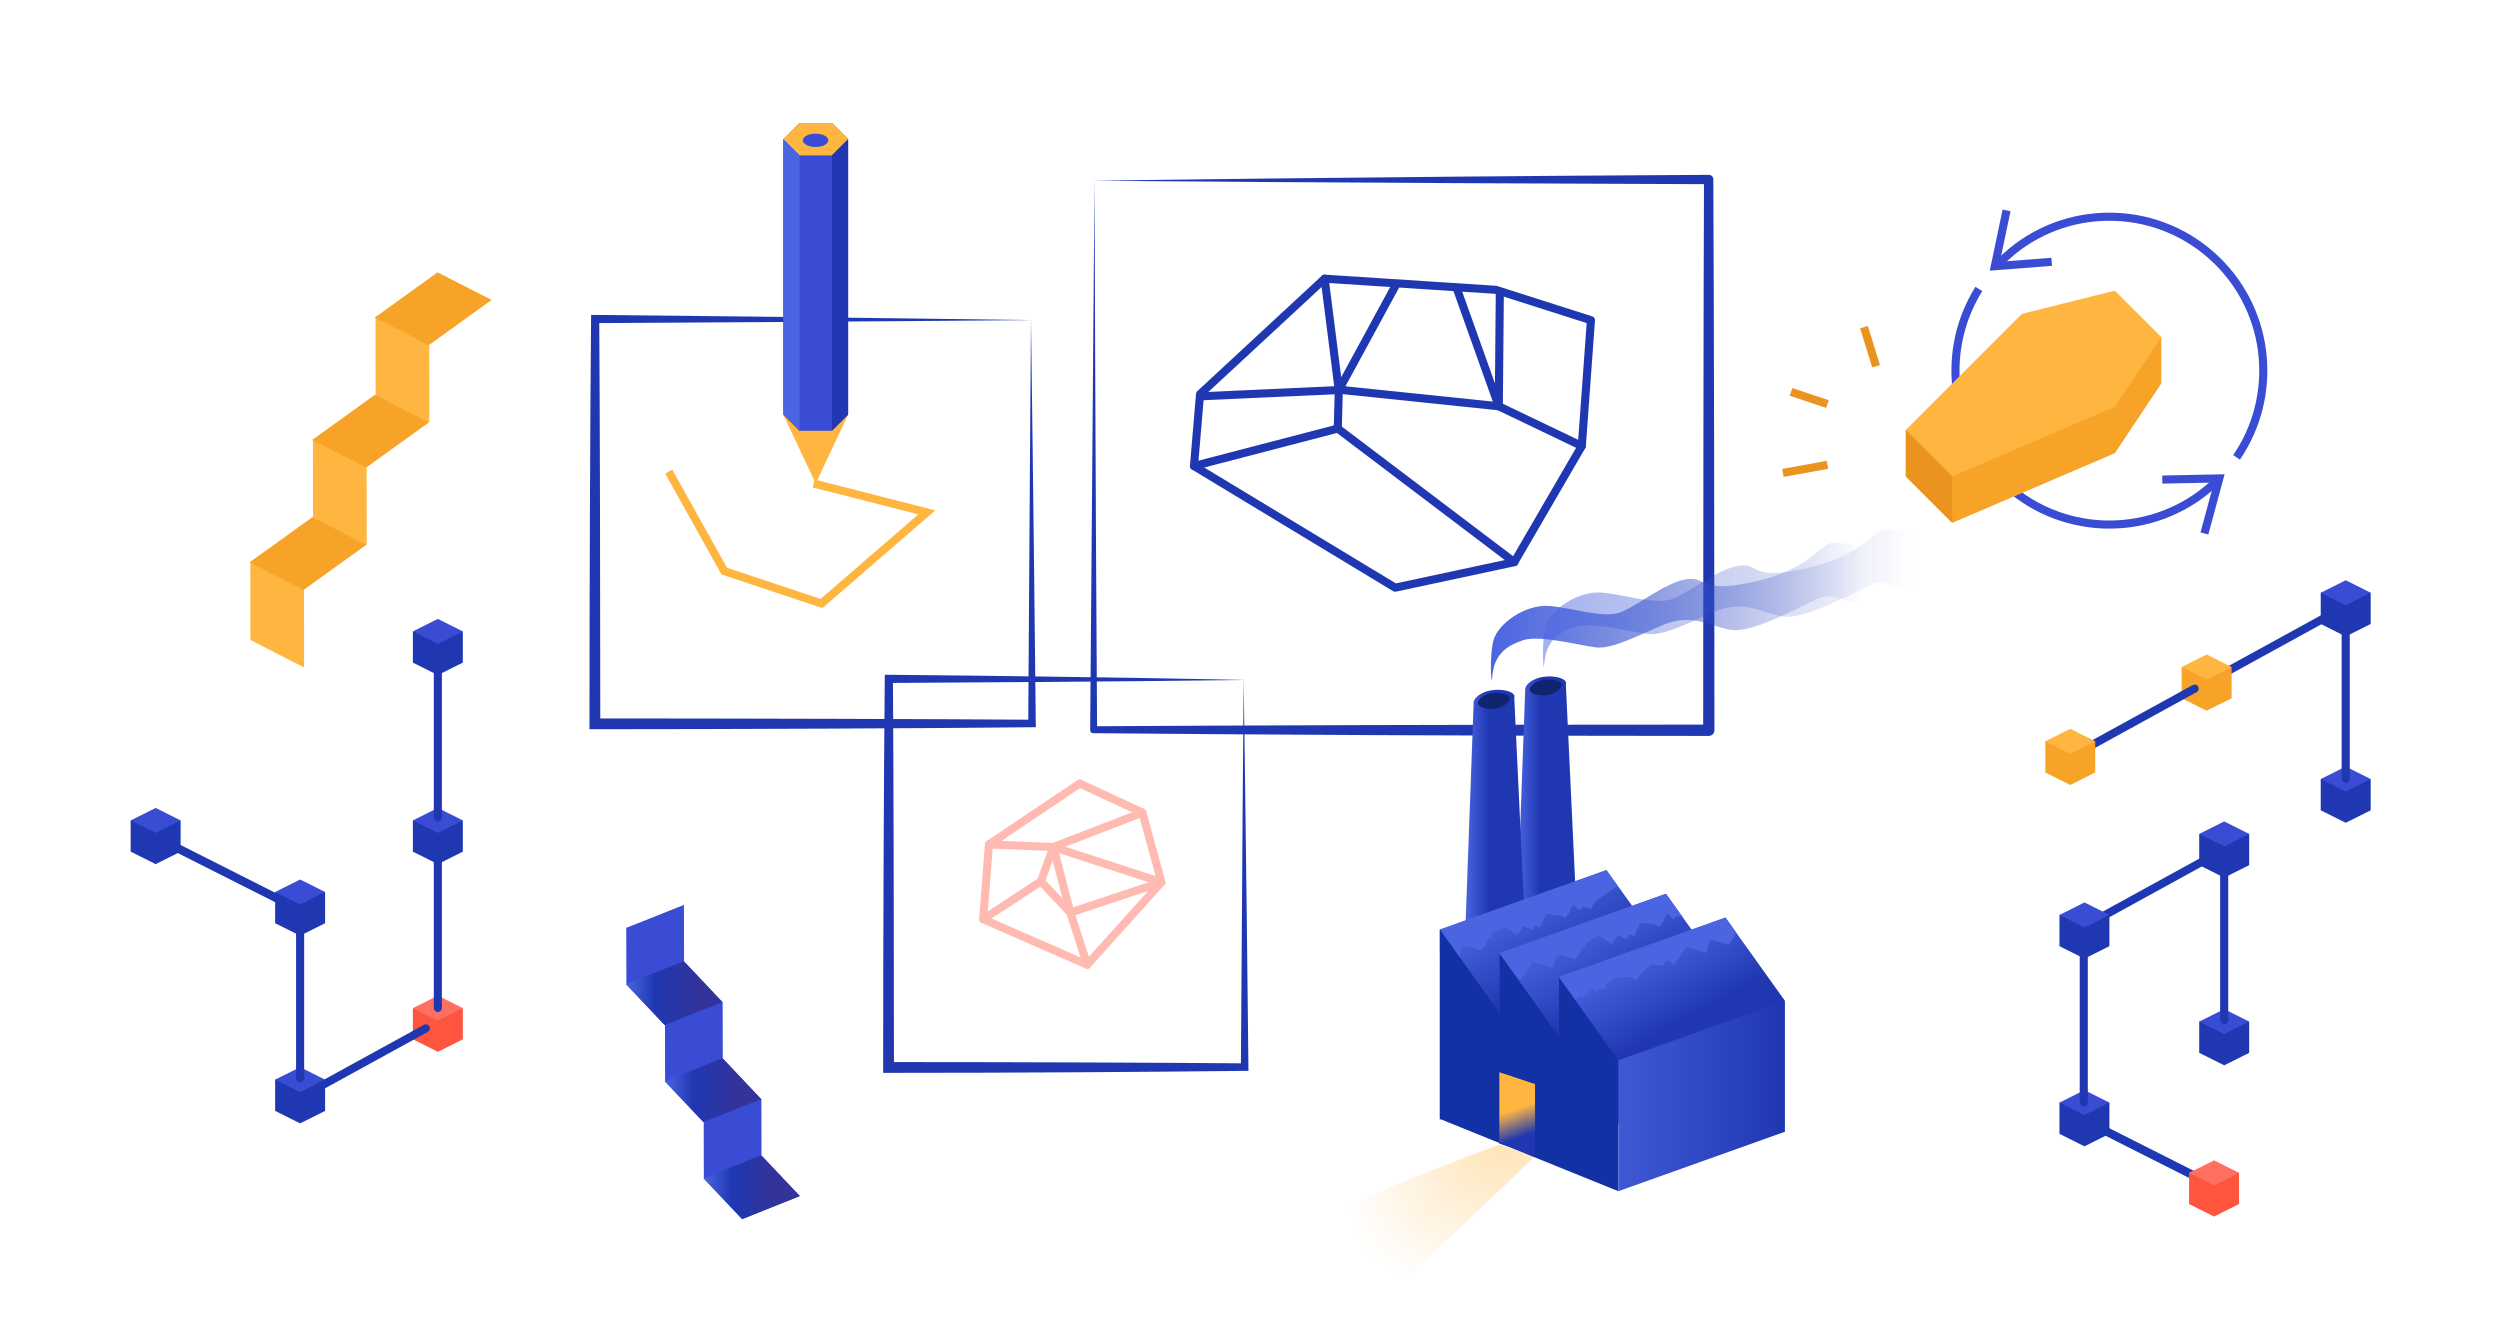 <?xml version="1.0" encoding="utf-8"?>
<!-- Generator: Adobe Illustrator 16.0.0, SVG Export Plug-In . SVG Version: 6.00 Build 0)  -->
<!DOCTYPE svg PUBLIC "-//W3C//DTD SVG 1.1//EN" "http://www.w3.org/Graphics/SVG/1.1/DTD/svg11.dtd">
<svg version="1.1" id="Layer_1" xmlns="http://www.w3.org/2000/svg" xmlns:xlink="http://www.w3.org/1999/xlink" x="0px" y="0px"
	 width="617.182px" height="325.83px" viewBox="0 0 617.182 325.83" enable-background="new 0 0 617.182 325.83"
	 xml:space="preserve">
<g>
	<polygon fill="#FFB640" points="105.819,85.198 105.969,85.274 105.99,104.344 105.839,104.267 90.363,115.414 90.512,115.49 
		90.533,134.563 90.382,134.485 74.906,145.631 75.057,145.708 75.076,164.78 61.815,157.997 61.796,138.925 61.645,138.848 
		77.12,127.702 77.271,127.778 77.252,108.708 77.101,108.631 92.577,97.484 92.727,97.561 92.707,78.491 92.557,78.415 
		108.031,67.268 121.295,74.051 	"/>
	<polygon fill="#F7A328" points="105.819,85.198 92.557,78.415 108.031,67.268 121.295,74.051 	"/>
	<polygon fill="#F7A328" points="74.906,145.631 61.645,138.848 77.12,127.702 90.382,134.485 	"/>
	<polygon fill="#F7A328" points="90.363,115.414 77.101,108.631 92.577,97.484 105.839,104.267 	"/>
</g>
<g>
	<polygon fill="#394CD3" points="187.921,285.196 187.998,285.167 187.966,271.297 187.89,271.325 178.363,261.241 178.438,261.212 
		178.404,247.343 178.329,247.371 168.804,237.288 168.88,237.259 168.845,223.388 154.604,229.069 154.635,242.942 154.56,242.972 
		164.086,253.056 164.163,253.024 164.195,266.897 164.121,266.927 173.648,277.011 173.724,276.979 173.756,290.851 173.68,290.88 
		183.206,300.962 197.448,295.278 	"/>
	
		<linearGradient id="SVGID_1_" gradientUnits="userSpaceOnUse" x1="-328.72" y1="1112.851" x2="-304.952" y2="1112.851" gradientTransform="matrix(1 0 0 -1 502.4 1405.93)">
		<stop  offset="0" style="stop-color:#4B65E2"/>
		<stop  offset="0.296" style="stop-color:#1F38B2"/>
		<stop  offset="0.758" style="stop-color:#333399"/>
	</linearGradient>
	<polygon fill="url(#SVGID_1_)" points="187.921,285.196 173.68,290.88 183.206,300.962 197.448,295.278 	"/>
	
		<linearGradient id="SVGID_2_" gradientUnits="userSpaceOnUse" x1="-1352.639" y1="645.787" x2="-1328.87" y2="645.787" gradientTransform="matrix(1 0 0 -1 1507.199 890.959)">
		<stop  offset="0" style="stop-color:#4B65E2"/>
		<stop  offset="0.296" style="stop-color:#1F38B2"/>
		<stop  offset="0.758" style="stop-color:#333399"/>
	</linearGradient>
	<polygon fill="url(#SVGID_2_)" points="168.804,237.288 154.56,242.972 164.086,253.056 178.329,247.371 	"/>
	
		<linearGradient id="SVGID_3_" gradientUnits="userSpaceOnUse" x1="-338.279" y1="1136.804" x2="-314.51" y2="1136.804" gradientTransform="matrix(1 0 0 -1 502.4 1405.93)">
		<stop  offset="0" style="stop-color:#4B65E2"/>
		<stop  offset="0.296" style="stop-color:#1F38B2"/>
		<stop  offset="0.758" style="stop-color:#333399"/>
	</linearGradient>
	<polygon fill="url(#SVGID_3_)" points="178.363,261.241 164.121,266.927 173.648,277.011 187.89,271.325 	"/>
</g>
<g>
	<g>
		<polygon fill="#1F38B2" points="542.924,205.874 542.924,213.583 549.091,216.666 555.258,213.583 555.258,205.874 		"/>
		<polygon fill="#394CD3" points="542.924,205.874 549.091,202.79 555.258,205.874 549.091,208.957 		"/>
	</g>
	<g>
		<polygon fill="#1F38B2" points="542.924,252.207 542.924,259.916 549.091,263 555.258,259.916 555.258,252.207 		"/>
		<polygon fill="#394CD3" points="542.924,252.207 549.091,249.123 555.258,252.207 549.091,255.291 		"/>
	</g>
	
		<line fill="none" stroke="#1F38B2" stroke-width="2" stroke-miterlimit="10" x1="516.424" y1="227.666" x2="545.799" y2="211.541"/>
	
		<line fill="none" stroke="#1F38B2" stroke-width="2.086" stroke-linecap="round" stroke-linejoin="round" stroke-miterlimit="10" x1="548.424" y1="293.666" x2="516.465" y2="277.541"/>
	<g>
		<polygon fill="#1F38B2" points="508.424,225.874 508.424,233.582 514.591,236.666 520.758,233.582 520.758,225.874 		"/>
		<polygon fill="#394CD3" points="508.424,225.874 514.591,222.79 520.758,225.874 514.591,228.957 		"/>
	</g>
	<g>
		<polygon fill="#1F38B2" points="508.424,272.207 508.424,279.916 514.591,283 520.758,279.916 520.758,272.207 		"/>
		<polygon fill="#394CD3" points="508.424,272.207 514.591,269.123 520.758,272.207 514.591,275.291 		"/>
	</g>
	
		<line fill="none" stroke="#1F38B2" stroke-width="2" stroke-linecap="round" stroke-linejoin="round" stroke-miterlimit="10" x1="514.424" y1="233.416" x2="514.424" y2="272.166"/>
	
		<line fill="none" stroke="#1F38B2" stroke-width="2" stroke-linecap="round" stroke-linejoin="round" stroke-miterlimit="10" x1="549.09" y1="213.083" x2="549.09" y2="251.832"/>
	<g>
		<polygon fill="#FF553E" points="540.424,289.541 540.424,297.25 546.591,300.333 552.758,297.25 552.758,289.541 		"/>
		<polygon fill="#FF7061" points="540.424,289.541 546.591,286.457 552.758,289.541 546.591,292.624 		"/>
	</g>
</g>
<g>
	
		<line fill="none" stroke="#1F38B2" stroke-width="2" stroke-linecap="round" stroke-linejoin="round" stroke-miterlimit="10" x1="546.089" y1="167.79" x2="575.464" y2="151.666"/>
	<g>
		<polygon fill="#1F38B2" points="572.923,192.331 572.923,200.04 579.09,203.122 585.257,200.04 585.257,192.331 		"/>
		<polygon fill="#394CD3" points="572.923,192.331 579.09,189.247 585.257,192.331 579.09,195.413 		"/>
	</g>
	<g>
		<polygon fill="#1F38B2" points="572.923,146.332 572.923,154.04 579.09,157.123 585.257,154.04 585.257,146.332 		"/>
		<polygon fill="#394CD3" points="572.923,146.332 579.09,143.248 585.257,146.332 579.09,149.414 		"/>
	</g>
	<g>
		<polygon fill="#F7A328" points="538.589,164.665 538.589,172.374 544.756,175.458 550.923,172.374 550.923,164.665 		"/>
		<polygon fill="#FFB640" points="538.589,164.665 544.756,161.581 550.923,164.665 544.756,167.749 		"/>
	</g>
	
		<line fill="none" stroke="#1F38B2" stroke-width="2" stroke-linecap="round" stroke-linejoin="round" stroke-miterlimit="10" x1="512.423" y1="186.124" x2="541.798" y2="169.999"/>
	<g>
		<polygon fill="#F7A328" points="504.923,182.999 504.923,190.708 511.09,193.79 517.257,190.708 517.257,182.999 		"/>
		<polygon fill="#FFB640" points="504.923,182.999 511.09,179.915 517.257,182.999 511.09,186.081 		"/>
	</g>
	
		<line fill="none" stroke="#1F38B2" stroke-width="2" stroke-linecap="round" stroke-linejoin="round" stroke-miterlimit="10" x1="579.089" y1="153.54" x2="579.089" y2="192.29"/>
</g>
<g>
	<g>
		<polygon fill="#1F38B2" points="32.259,202.54 32.259,210.248 38.426,213.331 44.593,210.248 44.593,202.54 		"/>
		<polygon fill="#394CD3" points="32.259,202.54 38.426,199.456 44.593,202.54 38.426,205.622 		"/>
	</g>
	
		<line fill="none" stroke="#1F38B2" stroke-width="2.086" stroke-miterlimit="10" x1="73.425" y1="224.331" x2="41.466" y2="208.206"/>
	<g>
		<polygon fill="#1F38B2" points="67.925,220.206 67.925,227.915 74.092,230.998 80.259,227.915 80.259,220.206 		"/>
		<polygon fill="#394CD3" points="67.925,220.206 74.092,217.122 80.259,220.206 74.092,223.289 		"/>
	</g>
	<g>
		<polygon fill="#1F38B2" points="67.925,266.539 67.925,274.248 74.092,277.332 80.259,274.248 80.259,266.539 		"/>
		<polygon fill="#394CD3" points="67.925,266.539 74.092,263.455 80.259,266.539 74.092,269.623 		"/>
	</g>
	
		<line fill="none" stroke="#1F38B2" stroke-width="2" stroke-linecap="round" stroke-linejoin="round" stroke-miterlimit="10" x1="74.091" y1="227.415" x2="74.091" y2="266.164"/>
	<g>
		<polygon fill="#1F38B2" points="101.926,202.54 101.926,210.248 108.093,213.331 114.26,210.248 114.26,202.54 		"/>
		<polygon fill="#394CD3" points="101.926,202.54 108.093,199.456 114.26,202.54 108.093,205.622 		"/>
	</g>
	<g>
		<polygon fill="#1F38B2" points="101.926,155.873 101.926,163.581 108.093,166.664 114.26,163.581 114.26,155.873 		"/>
		<polygon fill="#394CD3" points="101.926,155.873 108.093,152.789 114.26,155.873 108.093,158.955 		"/>
	</g>
	<g>
		<polygon fill="#FF553E" points="101.926,248.873 101.926,256.582 108.093,259.665 114.26,256.582 114.26,248.873 		"/>
		<polygon fill="#FF7061" points="101.926,248.873 108.093,245.789 114.26,248.873 108.093,251.956 		"/>
	</g>
	
		<line fill="none" stroke="#1F38B2" stroke-width="2" stroke-linecap="round" stroke-linejoin="round" stroke-miterlimit="10" x1="75.759" y1="269.998" x2="105.134" y2="253.873"/>
	
		<line fill="none" stroke="#1F38B2" stroke-width="2" stroke-linecap="round" stroke-linejoin="round" stroke-miterlimit="10" x1="108.092" y1="210.081" x2="108.092" y2="248.831"/>
	
		<line fill="none" stroke="#1F38B2" stroke-width="2" stroke-linecap="round" stroke-linejoin="round" stroke-miterlimit="10" x1="108.092" y1="163.081" x2="108.092" y2="201.831"/>
</g>
<g>
	<g>
		<g>
			<path fill="#1F38B2" d="M270.208,44.276c0,0,0.229,75.225,0.635,136c-0.14-0.141-0.563-0.563-0.982-0.983
				c36.732-0.22,89.931-0.407,148.507-0.407c1.227,0,2.439,0,3.492,0c-0.551,0.555-0.971,0.975-1.391,1.395
				c0.004-37.293,0.084-112.45,0.201-136c0.539,0.539,0.857,0.864,1.188,1.188c-92.771-0.303-151.999-0.844-151.999-0.844
				s62.938-0.971,151.999-1.463c0.613-0.003,1.111,0.49,1.115,1.104v0.014c0.164,29.487,0.271,101.975,0.279,136
				c0,0.771-0.625,1.396-1.396,1.396l0,0c-0.564,0-1.156,0-1.746,0c-57.875,0-110.807-0.314-150.253-0.673h-0.013
				c-0.396-0.002-0.714-0.325-0.71-0.724C269.628,120.716,270.208,44.276,270.208,44.276z"/>
		</g>
	</g>
</g>
<g>
	<g>
		<g>
			<path fill="#1F38B2" d="M307.359,167.86c0,0-32.692,0.449-88,0.744c0.156-0.156,0.618-0.617,1.078-1.078
				c0.146,18.563,0.255,63.013,0.255,93.636c0,0.829,0,1.657,0,2.364c-0.535-0.535-0.936-0.934-1.333-1.332
				c34.129,0.006,65.899,0.146,88,0.318c-0.447,0.441-0.729,0.729-1.016,1.014c0.293-49.85,0.684-96,0.684-96s0.688,47.326,1.176,96
				l0.012,0.832l-0.854,0.011c-24.263,0.272-55.059,0.485-88,0.491h-1.333v-1.334c0-0.379,0-0.78,0-1.182
				c0-29.152,0.164-72.455,0.396-94.818l0.009-0.951l0.937,0.009C272.54,167.076,307.359,167.86,307.359,167.86z"/>
		</g>
	</g>
</g>
<g>
	<g>
		<g>
			<path fill="#1F38B2" d="M254.859,79.026c0,0-52.692,0.449-108,0.745c0.156-0.157,0.618-0.617,1.078-1.078
				c0.146,18.563,0.255,67.011,0.255,97.635c0,0.829,0,1.657,0,2.364c-0.535-0.535-0.936-0.934-1.333-1.332
				c34.129,0.006,85.899,0.146,108,0.318c-0.443,0.441-0.729,0.729-1.016,1.014c0.293-49.849,0.683-100,0.683-100
				s0.688,51.325,1.181,100l0.008,0.832l-0.854,0.011c-24.264,0.272-75.06,0.485-108,0.491h-1.333v-1.334c0-0.379,0-0.78,0-1.182
				c0-29.155,0.164-76.457,0.396-98.82l0.009-0.952l0.937,0.009C200.04,78.243,254.859,79.026,254.859,79.026z"/>
		</g>
	</g>
</g>
<polygon fill="#394CD3" points="209.376,102.359 201.376,114.359 193.376,102.359 193.376,34.36 197.376,30.36 205.376,30.36 
	209.376,34.36 "/>
<path fill="#FFB640" d="M205.362,30.368h-8l-4,4l4,4h8l4-4L205.362,30.368z M201.342,36.285c-1.733,0-3.146-0.734-3.146-1.643
	s1.411-1.646,3.146-1.646c1.739,0,3.146,0.735,3.146,1.646S203.081,36.285,201.342,36.285z"/>
<polygon fill="#FFB640" points="193.376,102.359 197.376,106.359 205.376,106.359 209.376,102.359 201.376,119.359 "/>
<polygon fill="#1F38B2" points="205.376,38.359 209.376,34.359 209.376,102.359 205.376,106.359 "/>
<polygon fill="#4B65E2" points="197.376,38.359 193.376,34.359 193.376,102.359 197.376,106.359 "/>
<g>
	
		<polygon fill="none" stroke="#1F38B2" stroke-width="2" stroke-linecap="round" stroke-linejoin="round" stroke-miterlimit="10" points="
		296.262,97.299 294.762,115.049 344.424,145.083 373.834,138.783 390.502,110.116 392.762,79.049 369.262,71.549 327.012,68.799 	
		"/>
	
		<polyline fill="none" stroke="#1F38B2" stroke-width="2" stroke-linecap="round" stroke-linejoin="round" stroke-miterlimit="10" points="
		297.262,97.799 330.512,96.299 330.262,105.799 373.834,138.783 	"/>
	
		<polyline fill="none" stroke="#1F38B2" stroke-width="2" stroke-linecap="round" stroke-linejoin="round" stroke-miterlimit="10" points="
		331.512,96.299 370.012,100.299 390.502,110.116 	"/>
	
		<polyline fill="none" stroke="#1F38B2" stroke-width="2" stroke-linecap="round" stroke-linejoin="round" stroke-miterlimit="10" points="
		370.262,72.549 370.012,100.299 359.762,71.549 	"/>
	
		<polyline fill="none" stroke="#1F38B2" stroke-width="2" stroke-linecap="round" stroke-linejoin="round" stroke-miterlimit="10" points="
		344.512,70.549 330.512,96.299 327.012,68.799 	"/>
	
		<line fill="none" stroke="#1F38B2" stroke-width="2" stroke-linecap="round" stroke-linejoin="round" stroke-miterlimit="10" x1="294.762" y1="115.049" x2="330.262" y2="105.799"/>
</g>
<g opacity="0.4">
	
		<polygon fill="none" stroke="#FF553E" stroke-width="2" stroke-linecap="round" stroke-linejoin="round" stroke-miterlimit="10" points="
		244.145,208.47 266.552,193.412 282.034,200.623 286.719,217.802 268.385,238.162 242.719,226.922 	"/>
	
		<line fill="none" stroke="#FF553E" stroke-width="2" stroke-linecap="round" stroke-linejoin="round" stroke-miterlimit="10" x1="264.242" y1="225.294" x2="268.385" y2="238.162"/>
	
		<line fill="none" stroke="#FF553E" stroke-width="2" stroke-linecap="round" stroke-linejoin="round" stroke-miterlimit="10" x1="242.719" y1="226.922" x2="256.978" y2="217.59"/>
	
		<polyline fill="none" stroke="#FF553E" stroke-width="2" stroke-linecap="round" stroke-linejoin="round" stroke-miterlimit="10" points="
		244.145,208.47 260.034,209.106 264.242,225.294 	"/>
	
		<polyline fill="none" stroke="#FF553E" stroke-width="2" stroke-linecap="round" stroke-linejoin="round" stroke-miterlimit="10" points="
		260.034,209.106 286.719,217.802 264.242,225.294 256.978,217.59 260.034,209.106 282.034,200.623 	"/>
</g>
<polyline fill="none" stroke="#FFB640" stroke-width="2" stroke-miterlimit="10" points="165.091,116.415 178.801,140.994 
	202.801,148.994 228.801,126.494 200.876,119.359 "/>
<g>
	<path fill="none" stroke="#394CD3" stroke-width="2" stroke-miterlimit="10" d="M547.883,118.108
		c-0.332,0.337-0.668,0.667-1.01,0.99c-0.544,0.515-1.103,1.011-1.669,1.489c-0.18,0.15-0.354,0.301-0.538,0.445
		c-14.804,12.021-36.59,11.27-50.523-2.4c-12.979-12.731-14.894-32.491-5.615-47.289"/>
	<path fill="none" stroke="#394CD3" stroke-width="2" stroke-miterlimit="10" d="M493.618,64.894
		c0.472-0.479,0.947-0.942,1.438-1.392c0.579-0.532,1.173-1.045,1.772-1.534c14.805-12.021,36.591-11.267,50.525,2.4
		c13.353,13.096,14.991,33.621,4.795,48.538"/>
	<polyline fill="none" stroke="#394CD3" stroke-width="2" stroke-miterlimit="10" points="495.365,51.943 492.473,65.717 
		506.504,64.637 	"/>
	<polyline fill="none" stroke="#394CD3" stroke-width="2" stroke-miterlimit="10" points="544.209,131.694 547.883,118.108 
		533.811,118.391 	"/>
</g>
<g>
	<g>
		<g>
			<polyline fill="#F7A328" points="470.49,106.148 470.49,117.614 481.957,129.081 522.091,111.881 533.558,94.681 533.558,83.214 
							"/>
			<polygon fill="#FFB640" points="522.091,71.748 533.558,83.214 522.091,100.415 481.957,117.614 470.49,106.148 499.156,77.481 
							"/>
		</g>
		<polygon fill="#EA931F" points="470.49,106.148 481.957,117.614 481.957,129.081 470.49,117.614 		"/>
	</g>
	
		<line fill="none" stroke="#EA931F" stroke-width="2" stroke-miterlimit="10" x1="440.156" y1="116.748" x2="451.156" y2="114.748"/>
	<line fill="none" stroke="#EA931F" stroke-width="2" stroke-miterlimit="10" x1="442.156" y1="96.748" x2="451.156" y2="99.748"/>
	<line fill="none" stroke="#EA931F" stroke-width="2" stroke-miterlimit="10" x1="460.156" y1="80.748" x2="463.156" y2="90.415"/>
</g>
<radialGradient id="SVGID_4_" cx="-582.868" cy="2213.129" r="45.573" gradientTransform="matrix(-0.773 0.635 0.44 0.536 -1050.978 -535.751)" gradientUnits="userSpaceOnUse">
	<stop  offset="0" style="stop-color:#FFB640"/>
	<stop  offset="1" style="stop-color:#FFB640;stop-opacity:0"/>
</radialGradient>
<path opacity="0.4" fill="url(#SVGID_4_)" enable-background="new    " d="M378.961,285.511l-33.537,31.822
	c0,0-24.234-10.281-20.563-14.934c3.672-4.649,45.287-19.828,45.287-19.828L378.961,285.511z"/>
<linearGradient id="SVGID_5_" gradientUnits="userSpaceOnUse" x1="-127.927" y1="1209.126" x2="-113.118" y2="1209.126" gradientTransform="matrix(1 0 0 -1 502.4 1405.93)">
	<stop  offset="0" style="stop-color:#4B65E2"/>
	<stop  offset="0.393" style="stop-color:#1F38B2"/>
	<stop  offset="0.93" style="stop-color:#1F38B2"/>
</linearGradient>
<path fill="url(#SVGID_5_)" d="M386.566,169.003c0.044-0.182,0.063-0.355,0.033-0.512c-0.209-1.09-3.142-1.872-5.924-1.34
	c-2.783,0.533-4.361,2.18-4.152,3.269l-2.05,56.206h14.809L386.566,169.003z"/>
<linearGradient id="SVGID_6_" gradientUnits="userSpaceOnUse" x1="-140.659" y1="1205.821" x2="-125.846" y2="1205.821" gradientTransform="matrix(1 0 0 -1 502.4 1405.93)">
	<stop  offset="0" style="stop-color:#4B65E2"/>
	<stop  offset="0.393" style="stop-color:#1F38B2"/>
	<stop  offset="0.93" style="stop-color:#1F38B2"/>
</linearGradient>
<path fill="url(#SVGID_6_)" d="M373.834,172.3c0.044-0.178,0.062-0.35,0.031-0.504c-0.209-1.089-3.139-1.871-5.923-1.34
	c-2.783,0.533-4.358,2.18-4.149,3.27l-2.053,56.205h14.813L373.834,172.3z"/>
<linearGradient id="SVGID_7_" gradientUnits="userSpaceOnUse" x1="-1140.481" y1="665.205" x2="-1128.608" y2="643.715" gradientTransform="matrix(1 0 0 -1 1507.199 890.959)">
	<stop  offset="0" style="stop-color:#4B65E2"/>
	<stop  offset="0.898" style="stop-color:#1F38B2"/>
</linearGradient>
<polygon fill="url(#SVGID_7_)" points="355.461,276.452 411.275,235.326 396.586,214.765 355.461,229.451 "/>
<linearGradient id="SVGID_8_" gradientUnits="userSpaceOnUse" x1="-1125.795" y1="659.332" x2="-1113.922" y2="637.842" gradientTransform="matrix(1 0 0 -1 1507.199 890.959)">
	<stop  offset="0" style="stop-color:#4B65E2"/>
	<stop  offset="0.898" style="stop-color:#1F38B2"/>
</linearGradient>
<polygon fill="url(#SVGID_8_)" points="370.149,282.327 425.962,241.201 411.275,220.64 370.149,235.326 "/>
<linearGradient id="SVGID_9_" gradientUnits="userSpaceOnUse" x1="-1111.106" y1="653.458" x2="-1099.233" y2="631.967" gradientTransform="matrix(1 0 0 -1 1507.199 890.959)">
	<stop  offset="0" style="stop-color:#4B65E2"/>
	<stop  offset="0.898" style="stop-color:#1F38B2"/>
</linearGradient>
<polygon fill="url(#SVGID_9_)" points="384.836,288.202 440.65,247.076 425.962,226.515 384.836,241.201 "/>
<g>
	<g>
		<g>
			<g>
				<defs>
					<polygon id="SVGID_10_" points="384.836,288.202 440.65,247.076 425.962,226.515 384.836,241.201 					"/>
				</defs>
				<clipPath id="SVGID_11_">
					<use xlink:href="#SVGID_10_"  overflow="visible"/>
				</clipPath>
				<polygon clip-path="url(#SVGID_11_)" fill="#4B65E2" points="459.951,217.502 466.031,216.843 465.668,213.491 470.602,210.03 
					464.323,201.081 463.991,198.05 462.323,198.229 459.743,194.558 455.434,197.582 453.211,195.497 452.408,196.349 
					452.18,196.103 449.709,198.429 446.893,199.903 445.959,200.005 445.689,199.515 445.03,199.88 441.698,198.708 
					441.441,199.44 440.496,198.92 438.036,203.358 433.76,202.704 431.957,201.899 431.379,203.196 430.153,202.597 
					429.794,203.327 426.648,207.951 424.526,208.835 420.524,206.506 419.261,208.677 417.215,207.696 416.156,209.903 
					413.676,209.204 412.991,211.622 411.74,212.573 409.391,211.856 408.65,211.353 408.49,211.583 408.033,211.442 
					407.589,212.907 406.7,214.206 405.8,213.285 401.988,217.024 398.709,217.548 395.74,216.097 394.984,217.646 394.977,217.64 
					394.24,218.343 392.615,218.239 392.505,220.009 392.154,220.345 390.975,219.095 389.682,220.313 389.196,219.828 
					386.45,222.573 382.551,222.833 382.651,224.327 377.813,224.271 377.73,231.308 375.38,233.659 377.675,235.951 
					377.582,243.817 385.647,243.913 388.755,247.019 390.073,245.696 390.63,246.286 393.055,244.001 393.159,244.001 
					393.94,244.813 394.766,244.021 395.365,244.028 395.399,244.062 395.436,244.028 396.484,244.041 396.492,243.065 
					398.363,241.373 402.39,241.104 404.141,241.96 404.941,240.323 405.082,240.47 407.465,238.132 410.919,238.354 
					410.986,237.31 411.16,237.543 411.731,237.112 413.255,238.151 416.128,233.938 416.191,233.903 416.641,233.833 
					421.218,235.229 422.227,231.923 426.571,233.146 426.573,233.134 426.684,233.188 426.864,232.813 427.03,232.909 
					428.75,229.95 429.321,229.868 429.22,229.172 432.4,227.159 435.698,229.403 437.25,227.126 439.388,228.173 440.012,226.897 
					441.256,227.454 442.723,224.166 442.849,224.101 446.49,224.593 447.556,225.183 448.192,224.034 448.516,224.083 
					448.651,223.208 449.463,221.741 450.899,223.267 451.892,222.331 453.865,223.026 454.202,222.067 455.666,220.511 				"/>
			</g>
		</g>
	</g>
</g>
<g>
	<g>
		<g>
			<g>
				<defs>
					<polygon id="SVGID_12_" points="370.149,282.327 425.962,241.201 411.275,220.64 370.149,235.326 					"/>
				</defs>
				<clipPath id="SVGID_13_">
					<use xlink:href="#SVGID_12_"  overflow="visible"/>
				</clipPath>
				<polygon clip-path="url(#SVGID_13_)" fill="#4B65E2" points="422.134,221.175 428.211,220.517 427.848,217.166 432.781,213.704 
					426.502,204.754 426.174,201.724 424.504,201.903 421.926,198.229 417.614,201.256 415.391,199.17 414.592,200.022 
					414.36,199.774 411.89,202.101 409.073,203.577 408.14,203.679 407.866,203.188 407.209,203.554 403.878,202.382 
					403.617,203.114 402.68,202.595 400.22,207.032 395.941,206.377 394.138,205.573 393.559,206.87 392.332,206.269 391.974,207 
					388.825,211.625 386.703,212.509 382.7,210.179 381.441,212.349 379.395,211.369 378.338,213.577 375.856,212.878 
					375.175,215.295 373.919,216.248 371.571,215.53 370.827,215.024 370.672,215.256 370.216,215.116 369.769,216.581 
					368.883,217.88 367.98,216.959 364.166,220.698 360.89,221.222 357.921,219.771 357.16,221.319 357.156,221.313 
					356.422,222.017 354.798,221.912 354.685,223.681 354.332,224.019 353.156,222.769 351.863,223.987 351.375,223.501 
					348.633,226.246 344.731,226.506 344.827,228 339.99,227.942 339.906,234.979 337.56,237.332 339.855,239.625 339.762,247.491 
					347.823,247.587 350.936,250.69 352.254,249.37 352.81,249.96 355.235,247.674 355.343,247.675 356.116,248.485 
					356.946,247.694 357.548,247.701 357.575,247.735 357.615,247.702 358.66,247.714 358.675,246.739 360.541,245.046 
					364.57,244.778 366.322,245.634 367.117,243.998 367.263,244.144 369.645,241.806 373.099,242.026 373.162,240.981 
					373.343,241.218 373.907,240.786 375.435,241.826 378.308,237.612 378.368,237.578 378.821,237.507 383.398,238.903 
					384.406,235.597 388.75,236.819 388.754,236.808 388.864,236.86 389.043,236.485 389.209,236.582 390.932,233.623 
					391.5,233.541 391.4,232.847 394.576,230.833 397.88,233.078 399.431,230.799 401.568,231.847 402.192,230.571 403.436,231.127 
					404.903,227.84 405.029,227.772 408.671,228.267 409.736,228.854 410.369,227.707 410.697,227.757 410.827,226.882 
					411.644,225.414 413.075,226.938 414.072,226.005 416.048,226.698 416.385,225.739 417.846,224.183 				"/>
			</g>
		</g>
	</g>
</g>
<g>
	<g>
		<g>
			<g>
				<defs>
					<polygon id="SVGID_14_" points="355.461,276.573 411.275,235.448 396.586,214.886 355.461,229.573 					"/>
				</defs>
				<clipPath id="SVGID_15_">
					<use xlink:href="#SVGID_14_"  overflow="visible"/>
				</clipPath>
				<polygon clip-path="url(#SVGID_15_)" fill="#4B65E2" points="398.879,218.972 404.953,218.313 404.593,214.963 409.527,211.501 
					403.244,202.552 402.919,199.521 401.246,199.701 398.671,196.026 394.359,199.054 392.136,196.968 391.337,197.819 
					391.105,197.571 388.634,199.897 385.818,201.374 384.885,201.476 384.614,200.983 383.951,201.351 380.62,200.179 
					380.365,200.911 379.424,200.392 376.964,204.829 372.685,204.174 370.883,203.37 370.304,204.667 369.074,204.065 
					368.719,204.797 365.573,209.422 363.448,210.306 359.448,207.976 358.186,210.146 356.14,209.166 355.082,211.374 
					352.601,210.674 351.919,213.093 350.661,214.044 348.316,213.327 347.573,212.821 347.416,213.054 346.961,212.914 
					346.514,214.378 345.628,215.677 344.725,214.756 340.909,218.496 337.635,219.019 334.662,217.567 333.906,219.116 
					333.902,219.108 333.166,219.813 331.543,219.709 331.43,221.478 331.075,221.813 329.9,220.563 328.607,221.784 
					328.117,221.298 325.378,224.043 321.476,224.304 321.573,225.797 316.738,225.739 316.655,232.776 314.305,235.129 
					316.6,237.422 316.507,245.288 324.572,245.384 327.681,248.487 328.996,247.167 329.555,247.757 331.98,245.472 
					332.087,245.472 332.865,246.282 333.691,245.491 334.293,245.498 334.323,245.532 334.361,245.499 335.406,245.511 
					335.42,244.537 337.284,242.843 341.315,242.575 343.066,243.431 343.865,241.795 344.008,241.938 346.39,239.603 
					349.844,239.823 349.907,238.778 350.088,239.015 350.656,238.583 352.18,239.623 355.053,235.409 355.115,235.375 
					355.566,235.304 360.143,236.7 361.152,233.394 365.492,234.616 365.496,234.604 365.609,234.657 365.785,234.282 
					365.951,234.379 367.677,231.42 368.242,231.338 368.145,230.644 371.323,228.63 374.625,230.875 376.176,228.597 
					378.313,229.644 378.937,228.369 380.181,228.924 381.648,225.638 381.774,225.569 385.412,226.063 386.481,226.651 
					387.115,225.504 387.441,225.554 387.573,224.679 388.388,223.211 389.823,224.735 390.817,223.802 392.793,224.496 
					393.13,223.537 394.591,221.979 				"/>
			</g>
		</g>
	</g>
</g>
<polygon fill="#1131A5" points="355.461,240.298 355.461,276.228 399.524,294.077 399.524,294.077 399.524,261.765 399.524,261.765 
	384.836,241.201 384.836,255.89 370.149,235.326 370.149,250.015 355.461,229.451 "/>
<linearGradient id="SVGID_16_" gradientUnits="userSpaceOnUse" x1="-1107.676" y1="620.382" x2="-1066.55" y2="620.382" gradientTransform="matrix(1 0 0 -1 1507.199 890.959)">
	<stop  offset="0" style="stop-color:#3F58D4"/>
	<stop  offset="1" style="stop-color:#1F38B2"/>
</linearGradient>
<polygon fill="url(#SVGID_16_)" points="440.65,279.39 399.524,294.077 399.524,261.765 440.65,247.076 "/>
<linearGradient id="SVGID_17_" gradientUnits="userSpaceOnUse" x1="-1136.464" y1="626.47" x2="-1128.824" y2="605.48" gradientTransform="matrix(1 0 0 -1 1507.199 890.959)">
	<stop  offset="0.442" style="stop-color:#FFB640"/>
	<stop  offset="0.753" style="stop-color:#1F38B2"/>
</linearGradient>
<polygon fill="url(#SVGID_17_)" points="370.149,282.327 370.149,264.702 378.961,267.64 378.961,285.265 "/>
<path fill="#102470" d="M372.683,172.22c0.161,0.844-1.109,2.254-3.273,2.67c-2.161,0.414-4.396-0.326-4.558-1.17
	c-0.163-0.848,1.063-2.127,3.227-2.541S372.521,171.372,372.683,172.22z"/>
<path fill="#102470" d="M385.494,168.905c0.161,0.846-1.108,2.256-3.272,2.671c-2.162,0.413-4.396-0.325-4.559-1.169
	c-0.163-0.848,1.063-2.129,3.228-2.543S385.332,168.06,385.494,168.905z"/>
<linearGradient id="SVGID_18_" gradientUnits="userSpaceOnUse" x1="-1139.136" y1="739.981" x2="-1037.053" y2="739.981" gradientTransform="matrix(1 0 0 -1 1507.199 890.959)">
	<stop  offset="0" style="stop-color:#4B65E2"/>
	<stop  offset="0.898" style="stop-color:#1F38B2;stop-opacity:0"/>
</linearGradient>
<path fill="url(#SVGID_18_)" d="M368.349,167.581c-0.138,2.197-0.734-5.508,0.367-9.547c1.101-4.039,7.711-8.813,13.586-8.446
	c5.876,0.367,13.587,3.305,17.993,1.469c4.403-1.836,11.016-7.344,16.153-8.078c5.143-0.734,2.57,3.672,16.156,0.734
	s16.156-8.445,19.095-9.547c2.939-1.102,16.894,3.305,16.894,3.305s2.567,18.36,1.102,17.258s-15.789-8.813-19.829-7.344
	c-4.039,1.469-16.891,9.18-22.766,8.079s-9.547-4.407-17.625-0.734c-8.078,3.672-11.75,5.141-14.688,5.141
	c-2.938,0-14.318-3.305-18.728-1.836C371.652,159.504,368.716,161.706,368.349,167.581z"/>
<linearGradient id="SVGID_19_" gradientUnits="userSpaceOnUse" x1="-1126.285" y1="743.286" x2="-1024.201" y2="743.286" gradientTransform="matrix(1 0 0 -1 1507.199 890.959)">
	<stop  offset="0" style="stop-color:#4B65E2"/>
	<stop  offset="0.898" style="stop-color:#1F38B2;stop-opacity:0"/>
</linearGradient>
<path opacity="0.5" fill="url(#SVGID_19_)" enable-background="new    " d="M381.198,164.276c-0.137,2.197-0.731-5.508,0.367-9.547
	c1.104-4.04,7.712-8.813,13.587-8.446c5.875,0.367,13.586,3.305,17.992,1.469s11.016-7.344,16.156-8.078
	c5.14-0.734,2.567,3.672,16.153,0.734c13.59-2.938,16.157-8.445,19.098-9.547c2.938-1.102,16.891,3.305,16.891,3.305
	s2.57,18.36,1.104,17.258c-1.472-1.102-15.789-8.813-19.828-7.344c-4.039,1.469-16.895,9.18-22.77,8.079
	c-5.875-1.101-9.547-4.407-17.625-0.735c-8.075,3.672-11.75,5.141-14.688,5.141c-2.938,0-14.32-3.305-18.729-1.836
	C384.504,156.198,381.568,158.401,381.198,164.276z"/>
</svg>

